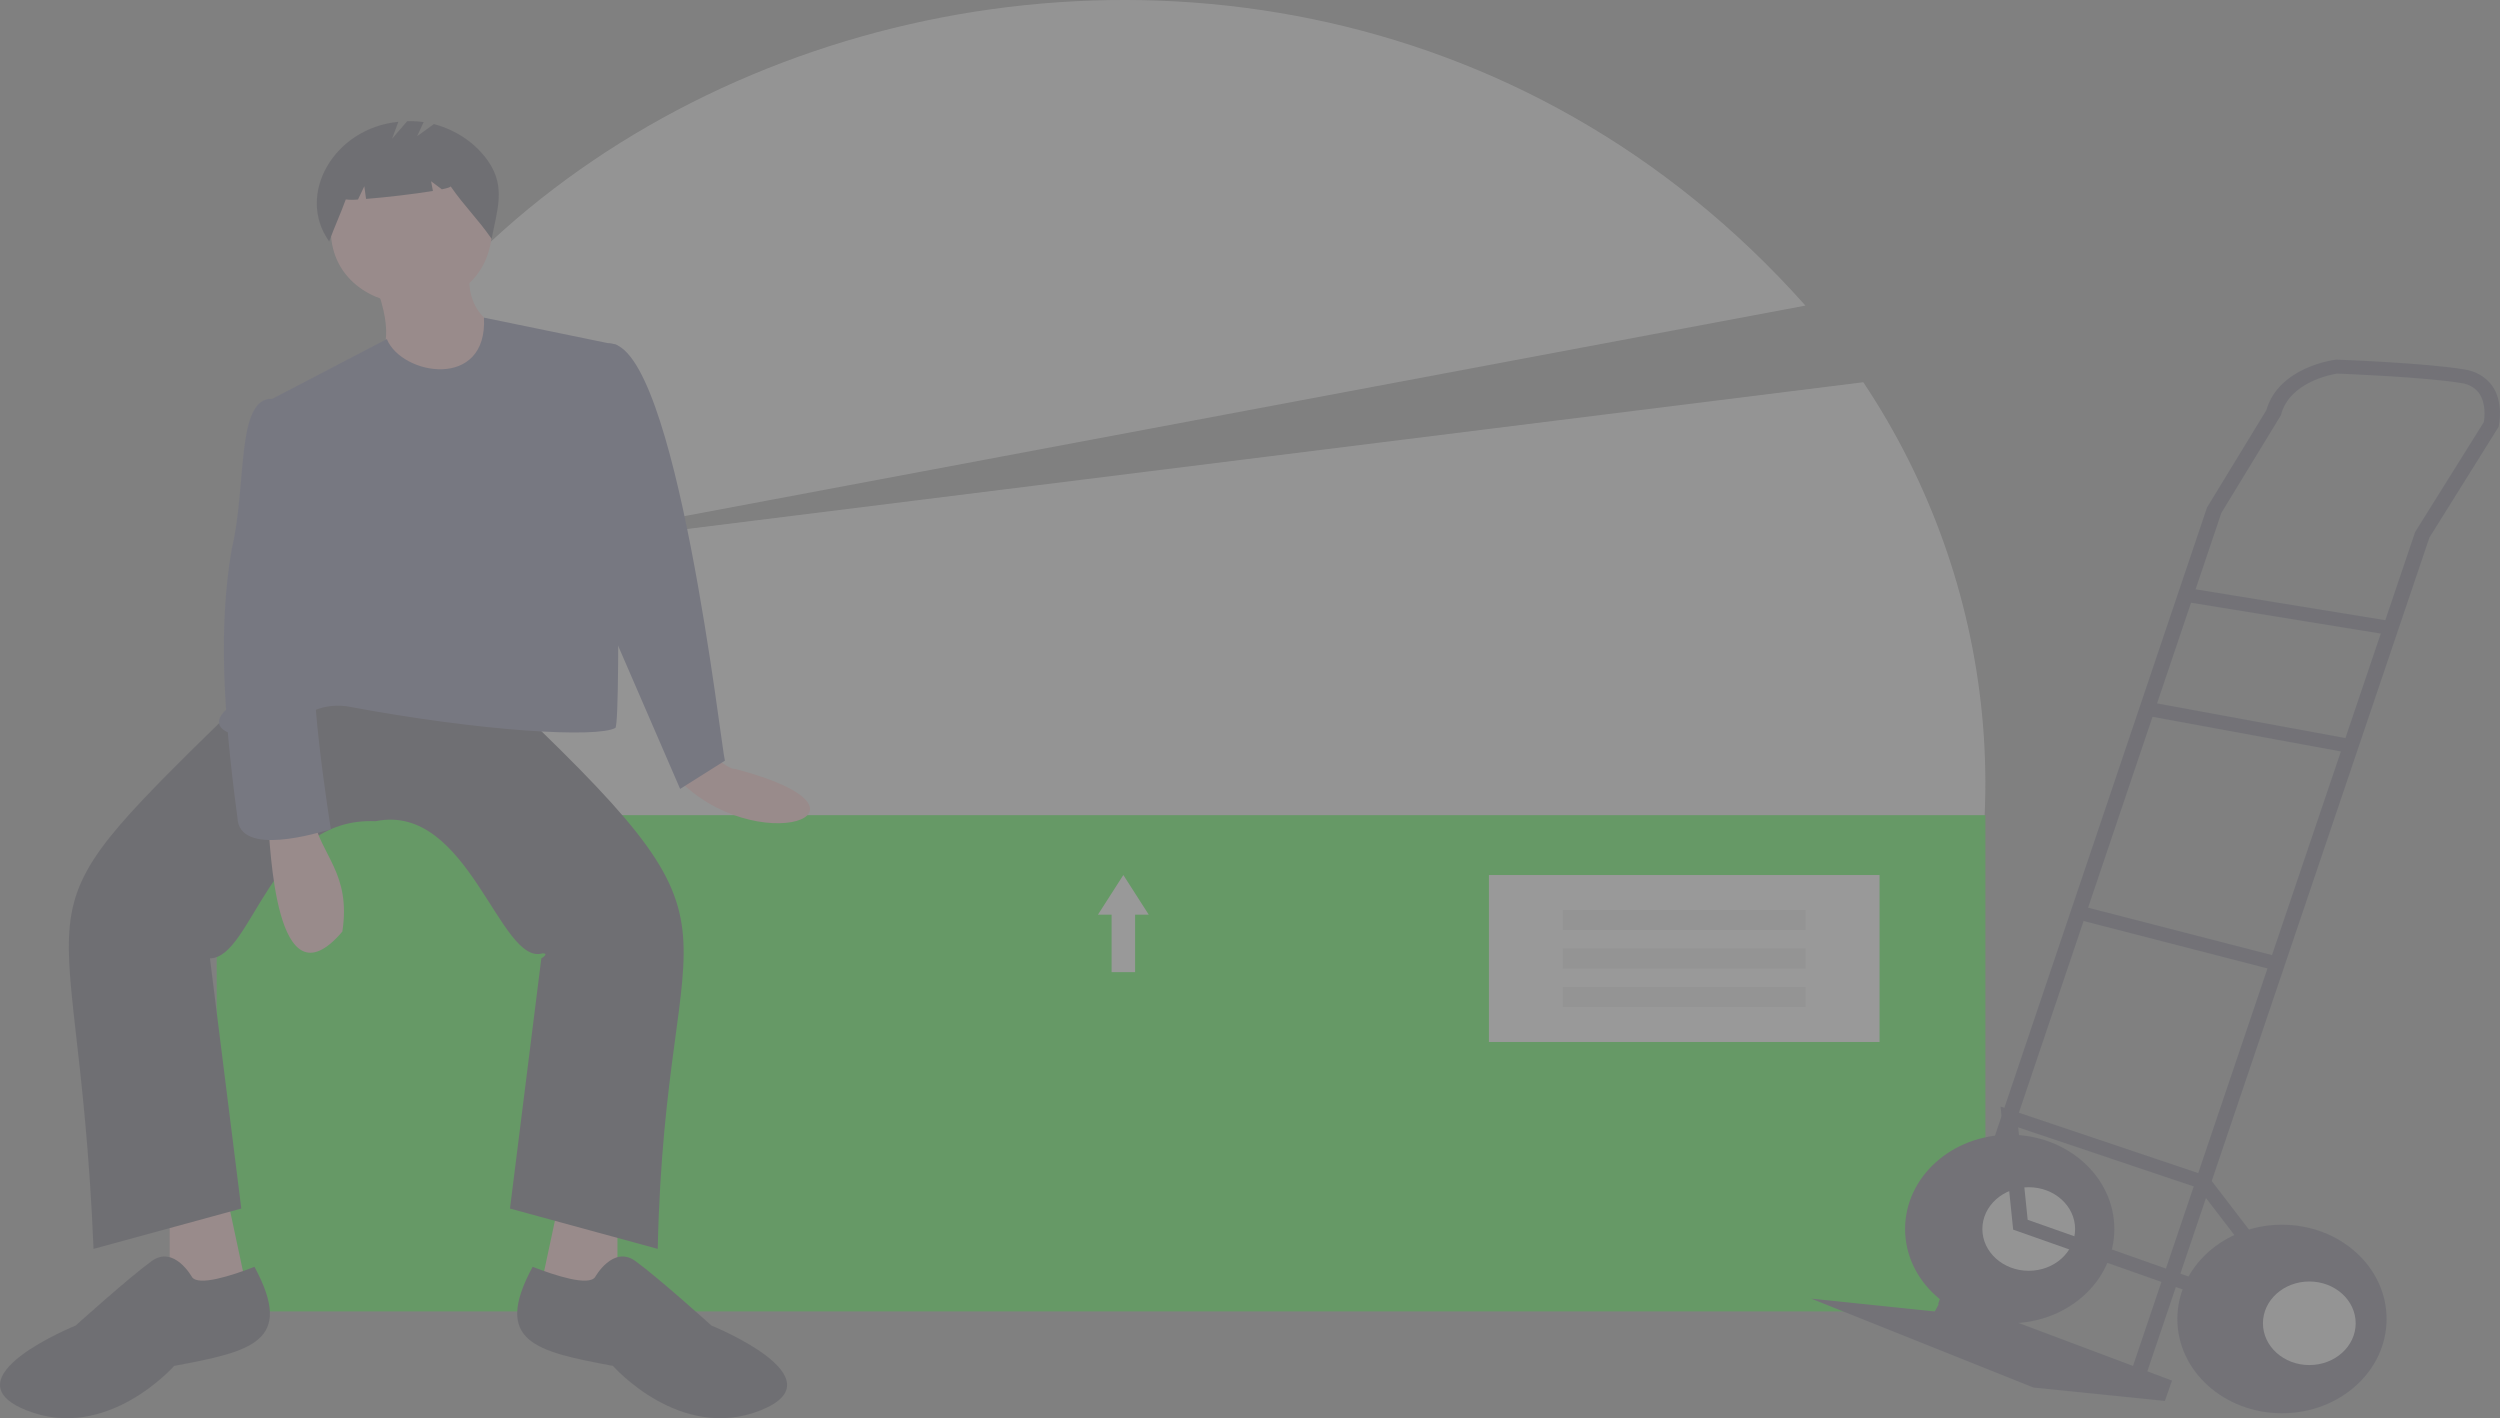 <svg width="1070" height="607" viewBox="0 0 1070 607" fill="none" xmlns="http://www.w3.org/2000/svg">
<rect x="0" y="0" width="1070" height="607" fill="#808080" stroke="none"/>
<g opacity="0.2" clip-path="url(#clip0_644_3360)">
<path d="M823.552 458.486C867.564 359.336 854.25 248.624 797.486 163.595L203.288 237.73L772.72 130.796C532.728 -138.871 65.62 39.996 110.646 380.47L823.552 458.486Z" fill="#E6E6E6"/>
<path d="M849.757 348.885H92.739V561.295H849.757V348.885Z" fill="#00FF01"/>
<path d="M303.864 322.98C310.656 327.733 313.14 329.268 314.586 329.073C384.666 347.462 323.231 369.012 289.181 332.431L303.864 322.98Z" fill="#FFB8B8"/>
<path d="M72.616 517.258V560.432L107.113 558.705L97.531 513.805L72.616 517.258Z" fill="#FFB8B8"/>
<path d="M264.266 517.258V560.432L229.769 558.705L239.351 513.805L264.266 517.258Z" fill="#FFB8B8"/>
<path d="M158.858 294.487L210.604 292.76C329.974 405.523 284.83 379.804 281.514 534.528L218.27 517.259L231.685 410.19C231.692 410.186 235.224 408.064 232.288 408.015C213.926 413.701 200.529 343.303 160.775 351.475C115.536 349.525 108.171 409.996 89.864 410.19L103.28 517.259L40.035 534.528C32.954 364.502 -1.751 402.911 110.946 292.76L158.858 294.487Z" fill="#2F2E41"/>
<path d="M82.198 546.617C82.198 546.617 74.532 532.802 64.95 539.71C55.367 546.617 32.37 567.34 32.37 567.34C32.37 567.34 -23.209 589.79 11.288 603.605C45.785 617.421 74.532 584.609 74.532 584.609C107.39 578.435 126.343 574.483 108.918 542.187C99.025 546.045 85.025 550.511 82.198 546.617Z" fill="#2F2E41"/>
<path d="M254.683 546.617C254.683 546.617 262.349 532.802 271.932 539.71C281.514 546.617 304.512 567.34 304.512 567.34C304.512 567.34 360.091 589.79 325.594 603.605C291.097 617.421 262.349 584.609 262.349 584.609C229.491 578.435 210.539 574.483 227.964 542.187C237.857 546.045 251.857 550.511 254.683 546.617Z" fill="#2F2E41"/>
<path d="M210.604 99.345C207.754 142.335 142.641 138.55 141.61 99.345C144.46 56.355 209.573 60.14 210.604 99.345Z" fill="#FFB8B8"/>
<path d="M160.775 121.795C177.541 167.455 137.958 142.596 193.356 178.783L214.437 140.791C214.437 140.791 199.105 135.61 201.022 116.614L160.775 121.795Z" fill="#FFB8B8"/>
<path d="M264.266 147.699L207.135 135.949C208.742 166.989 171.98 160.742 165.566 145.128L110.946 173.603C133.871 250.542 128.061 253.716 97.53 303.122C85.878 312.709 103.304 318.204 118.474 312.958C130.044 306.523 135.92 300.805 148.318 302.26C206.902 313.252 255.672 315.846 263.39 311.551C266.152 307.989 263.31 148.318 264.266 147.699Z" fill="#575A89"/>
<path d="M248.934 151.153C250.85 151.153 260.722 146.971 260.722 146.971C289.444 146.534 308.719 320.623 310.262 325.572L291.097 337.66L260.433 266.857L248.934 151.153Z" fill="#575A89"/>
<path d="M114.779 353.202C115.759 359.719 117.427 432.91 146.524 398.721C150.341 373.778 137.362 366.332 133.944 349.748L114.779 353.202Z" fill="#FFB8B8"/>
<path d="M122.445 173.603L116.573 170.669C100.83 170.203 105.792 207.753 99.131 235.253C93.69 267.289 95.239 302.614 101.623 349.841C102.181 367.172 136.63 356.254 141.61 354.929C141.61 354.929 130.111 284.125 135.861 272.037C141.61 259.949 122.445 173.603 122.445 173.603Z" fill="#575A89"/>
<path d="M209.096 69.212C203.774 61.424 195.444 55.685 185.708 53.1L178.557 58.255L181.337 52.243C178.999 51.921 176.633 51.798 174.269 51.874L167.835 59.328L170.498 52.13C142.89 54.801 126.556 83.359 140.889 103.346C143.1 97.223 145.783 91.479 147.994 85.356C149.732 85.57 151.493 85.577 153.233 85.379L155.923 79.724L156.674 85.14C165.011 84.486 177.378 83.049 185.282 81.732L184.513 77.577L189.112 81.03C191.533 80.527 192.971 80.072 192.852 79.724C198.731 88.263 204.555 93.717 210.433 102.256C212.665 90.212 216.604 80.199 209.096 69.212Z" fill="#2F2E41"/>
<path d="M804.446 374.508H637.26V445.969H804.446V374.508Z" fill="white"/>
<path d="M772.83 389.477H668.875V398.045H772.83V389.477Z" fill="#E6E6E6"/>
<path d="M772.83 405.955H668.875V414.524H772.83V405.955Z" fill="#E6E6E6"/>
<path d="M772.83 422.432H668.875V431H772.83V422.432Z" fill="#E6E6E6"/>
<path d="M491.668 391.483L486.229 382.996L480.792 374.508L475.354 382.996L469.915 391.483H475.758V416.06H485.824V391.483H491.668Z" fill="white"/>
<path d="M860.158 566.363C884.889 566.363 904.937 548.298 904.937 526.013C904.937 503.729 884.889 485.664 860.158 485.664C835.427 485.664 815.379 503.729 815.379 526.013C815.379 548.298 835.427 566.363 860.158 566.363Z" fill="#3F3D56"/>
<path d="M868.3 543.895C879.26 543.895 888.145 535.889 888.145 526.013C888.145 516.137 879.26 508.131 868.3 508.131C857.34 508.131 848.455 516.137 848.455 526.013C848.455 535.889 857.34 543.895 868.3 543.895Z" fill="#E6E6E6"/>
<path d="M831.917 554.211L929.617 590.892L926.564 599.604L870.335 593.872L775.18 555.816L828.1 561.318L831.917 554.211Z" fill="#3F3D56"/>
<path d="M918.278 589.239L1039.79 230.074L1069.38 182.723L1069.48 182.266C1069.58 181.848 1071.75 171.951 1066.41 164.784C1065.06 163.002 1063.32 161.49 1061.3 160.341C1059.27 159.191 1057.01 158.43 1054.64 158.105C1038.31 155.346 1001.77 153.986 1000.23 153.93L999.935 153.919L999.646 153.955C998.647 154.077 975.298 157.153 970.019 175.525L944.616 217.185L944.516 217.481L829.516 558.158L835.844 559.892L950.745 219.512L976.233 177.712L976.337 177.328C980.069 163.502 997.913 160.268 1000.29 159.898C1004.02 160.041 1038.36 161.418 1053.42 163.963C1054.92 164.147 1056.35 164.609 1057.64 165.319C1058.93 166.029 1060.04 166.972 1060.9 168.089C1064.19 172.483 1063.37 178.953 1063.08 180.654L1033.67 227.715L1033.57 228.025L911.95 587.501L918.278 589.239Z" fill="#3F3D56"/>
<path d="M936.045 251.629L934.869 257.495L1022.63 271.777L1023.8 265.911L936.045 251.629Z" fill="#3F3D56"/>
<path d="M919.655 300.412L918.332 306.252L1005.46 322.276L1006.79 316.436L919.655 300.412Z" fill="#3F3D56"/>
<path d="M890.472 387.656L888.652 393.387L973.72 415.32L975.54 409.589L890.472 387.656Z" fill="#3F3D56"/>
<path d="M948.002 556.758L950.414 551.206L867.845 522.073L863.79 482.515L940.856 508.452L965.823 541.003L971.266 537.615L945.116 503.522L856.234 473.607L861.633 526.283L948.002 556.758Z" fill="#3F3D56"/>
<path d="M976.685 604.876C1001.42 604.876 1021.46 586.811 1021.46 564.527C1021.46 542.243 1001.42 524.178 976.685 524.178C951.954 524.178 931.906 542.243 931.906 564.527C931.906 586.811 951.954 604.876 976.685 604.876Z" fill="#3F3D56"/>
<path d="M988.388 584.245C999.348 584.245 1008.23 576.239 1008.23 566.363C1008.23 556.487 999.348 548.48 988.388 548.48C977.428 548.48 968.543 556.487 968.543 566.363C968.543 576.239 977.428 584.245 988.388 584.245Z" fill="#E6E6E6"/>
</g>
<defs>
<clipPath id="clip0_644_3360">
<rect width="1070" height="607" fill="white"/>
</clipPath>
</defs>
</svg>
